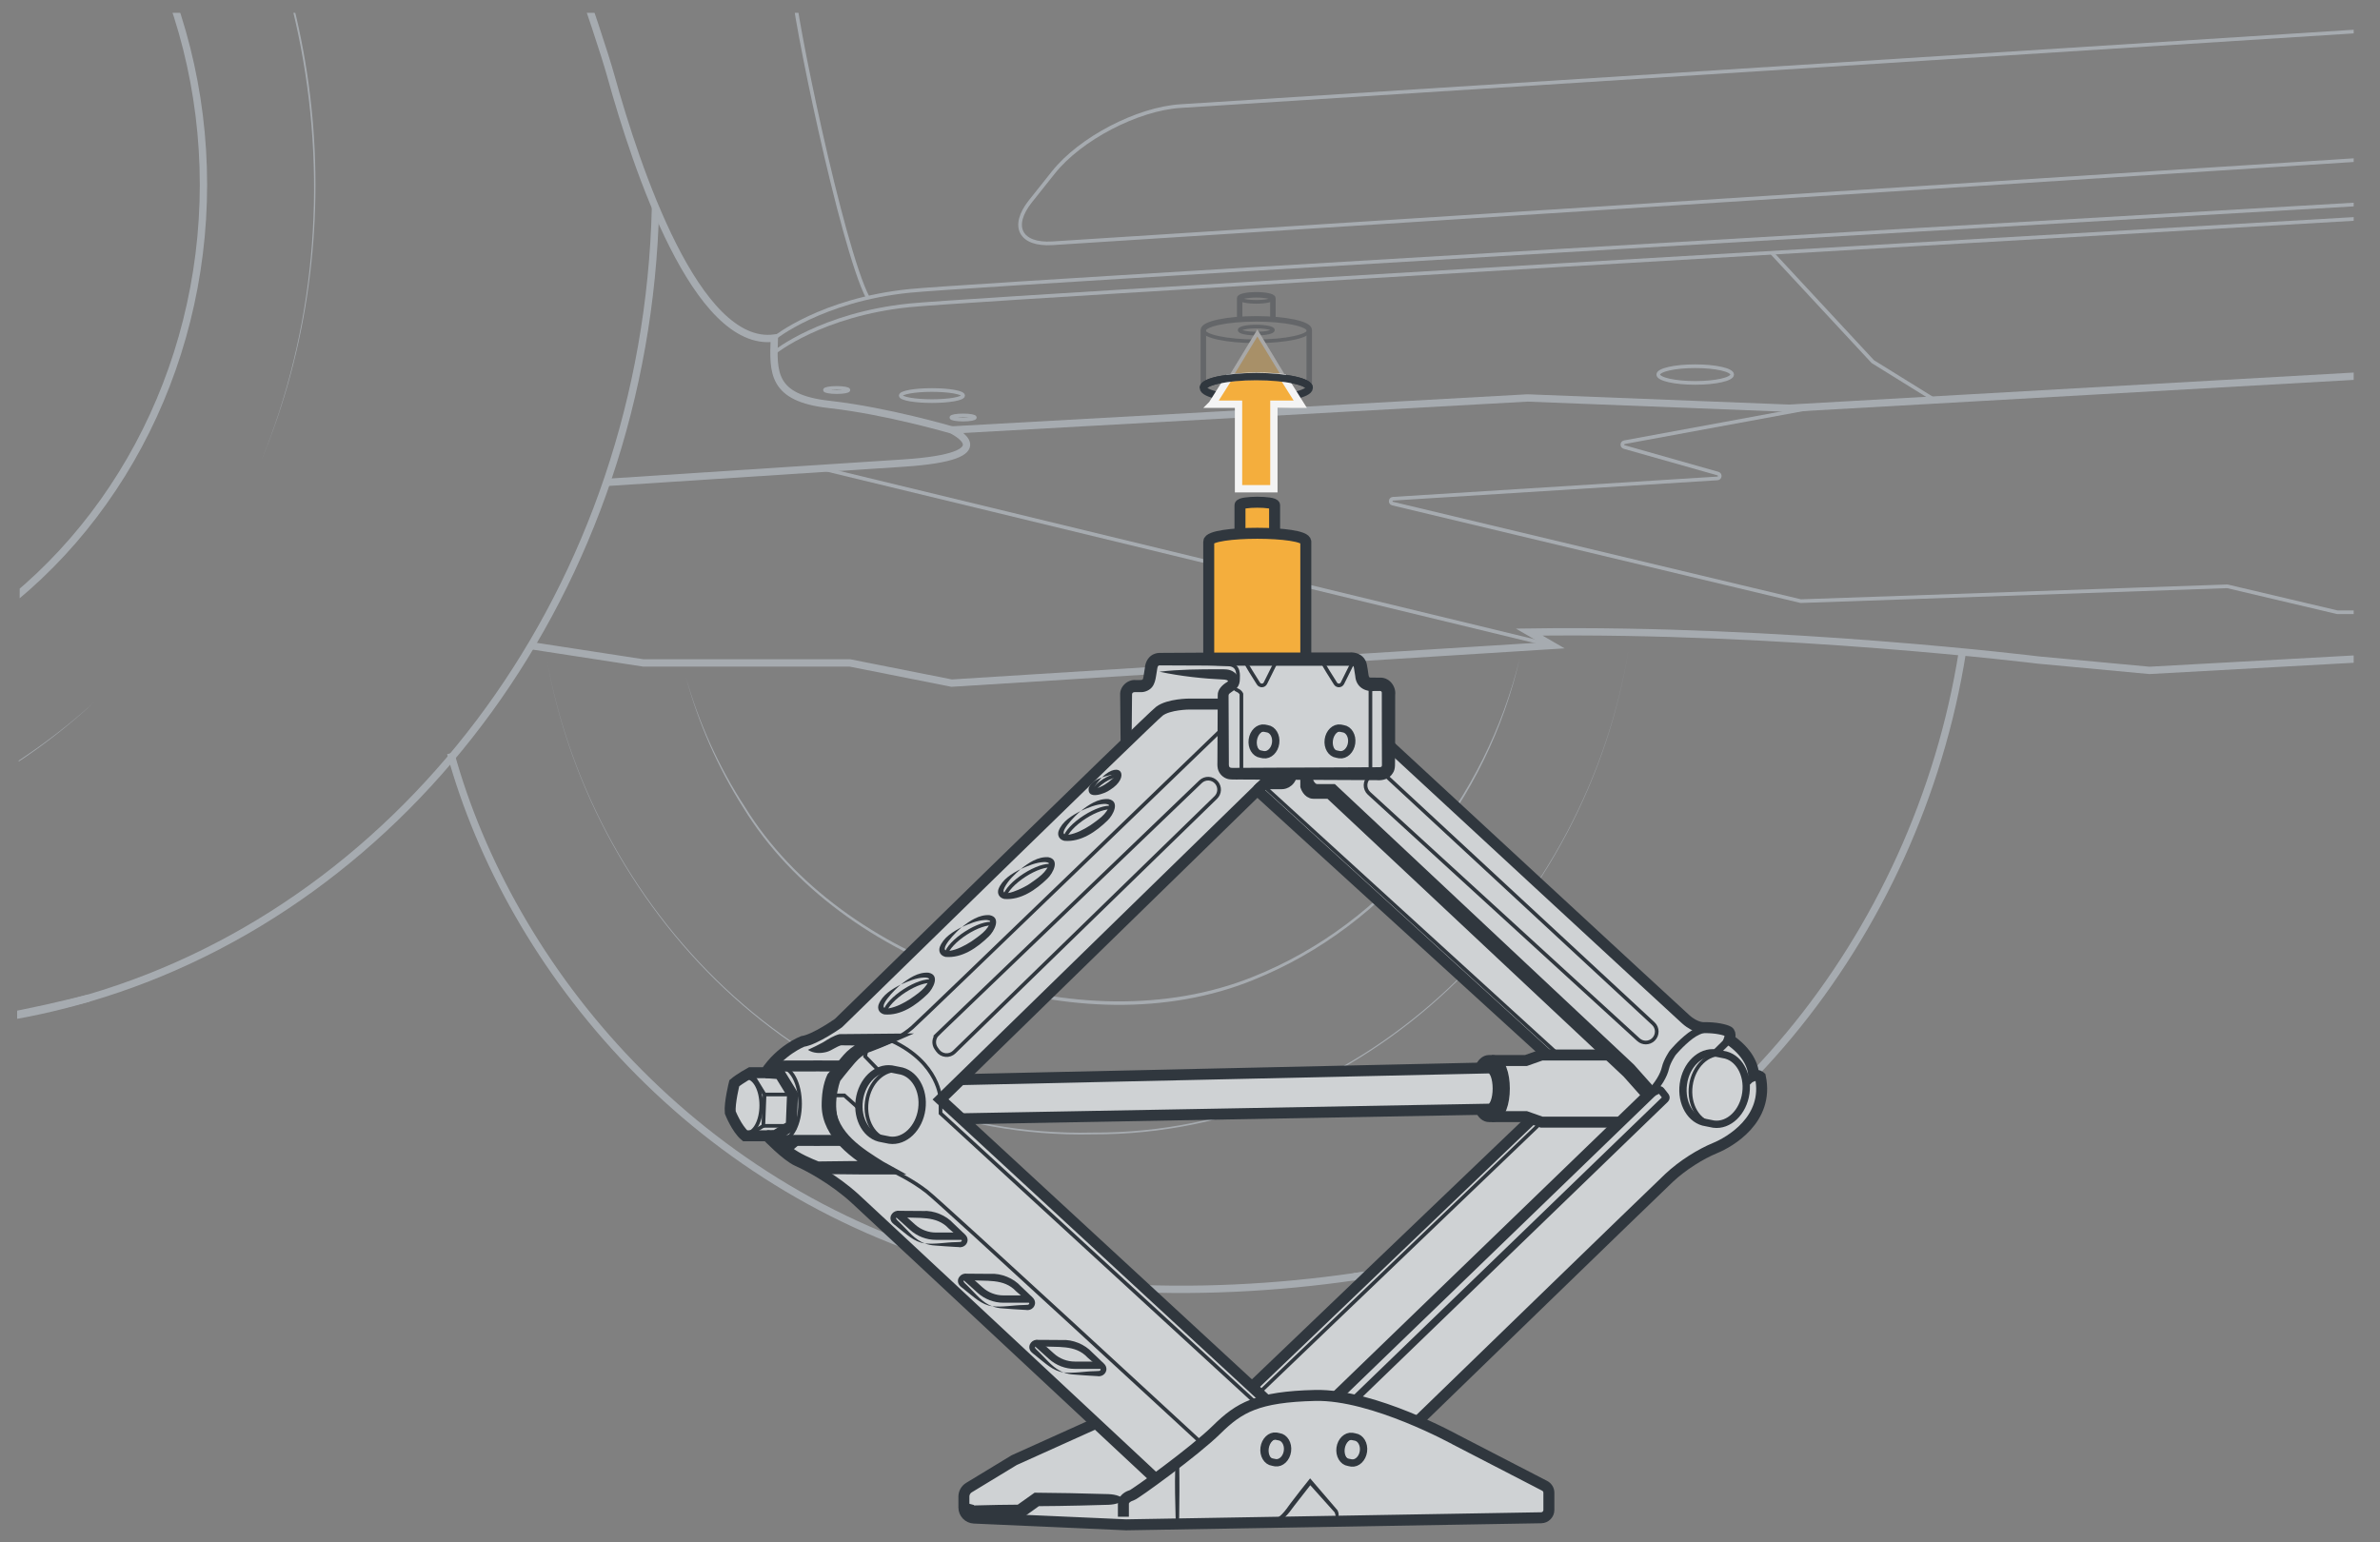 <?xml version="1.0" encoding="UTF-8"?><svg xmlns="http://www.w3.org/2000/svg" width="325" height="210.664" xmlns:xlink="http://www.w3.org/1999/xlink" viewBox="0 0 325 210.664"><rect x="0" y="0" width="325" height="210.664" fill="#808080" stroke="none"/><defs><clipPath id="uuid-141a8b93-1729-4dc1-89bb-fa23cfc58bbc"><polygon points="2 196.922 321.407 196.922 321.407 1.751 3.158 1.751 2 196.922" style="fill:none;"/></clipPath><clipPath id="uuid-b2adc692-4121-4218-838c-d7fa8f74fa3d"><polygon points="658.106 201.917 340.048 201.917 340.048 1.501 659.264 1.501 658.106 201.917" style="fill:none;"/></clipPath></defs><g id="uuid-f638fb94-c77f-4529-a8a8-07e796a56a38"><g style="clip-path:url(#uuid-141a8b93-1729-4dc1-89bb-fa23cfc58bbc);"><path d="m198.909,171.674c-17.036,4.196-42.308,6.561-64.469,1.746" style="fill:none; stroke:#a6abb0; stroke-miterlimit:10;"/><path d="m35.664,62.948c14.573-35.541,6.843-79.575-20.931-106.572-3.949-3.801-8.226-7.247-12.777-10.309,9.191,6.01,17.188,13.76,23.544,22.716,19.159,26.935,22.832,63.731,10.164,94.166h0Z" style="fill:#a6abb0;"/><path d="m-88.388,100.292c21.808,17.224,52.771,21.667,78.291,10.408,8.465-3.628,16.28-8.738,23.105-14.931-6.76,6.267-14.559,11.438-23.04,15.085-25.509,11.394-56.674,6.9-78.356-10.561h0Z" style="fill:#a6abb0;"/><path d="m-1.664,139.272c.046,0,.107-.015.152-.015,4.631-.64,9.155-1.63,13.572-2.925.015-.015.03-.015.046-.015,43.729-12.814,76.154-56.129,77.404-107.994" style="fill:none; stroke:#a6abb0; stroke-miterlimit:10;"/><ellipse cx="-38.471" cy="25.211" rx="66.255" ry="71.269" style="fill:none; stroke:#a6abb0; stroke-miterlimit:10;"/><path d="m222.475,88.174c-5.524,35.978-35.788,66.897-73.242,66.753-37.599.846-68.336-29.106-74.613-65.151,6.363,35.989,37.069,65.818,74.611,64.902,37.389.231,67.653-30.611,73.244-66.503h0Z" style="fill:#a6abb0;"/><path d="m207.537,89.87c-4.353,19.24-17.882,36.53-36.347,43.949-23.482,9.614-56.491-1.931-69.655-23.454-3.531-5.557-6.195-11.651-7.906-17.995,1.789,6.322,4.526,12.371,8.111,17.862,13.156,21.33,45.965,32.571,69.293,23.202,18.427-7.318,31.876-24.489,36.503-43.564h0Z" style="fill:#a6abb0;"/><path d="m134.441,173.42c-39.571-10.056-64.835-41.294-72.902-70.551" style="fill:none; stroke:#a6abb0; stroke-miterlimit:10;"/><path d="m267.974,89.04c-6.209,39.14-33.768,72.765-69.064,82.634-.042.014-.07.014-.113.028-4.519,1.253-9.166,2.154-13.924,2.675h-.042" style="fill:none; stroke:#a6abb0; stroke-miterlimit:10;"/><path d="m12.111,136.316c-14.786,3.783-37.241,7.876-64.719,1.881-47.082-9.781-83.386-54.409-85.241-108.625" style="fill:none; stroke:#a6abb0; stroke-miterlimit:10;"/><path d="m52.116-77.957c4.704,13.24,27.84,75.878,31.324,88.421,3.484,12.543,11.672,37.107,22.299,35.713-.174,4.704-.348,8.188,7.491,9.059,7.839.871,16.724,3.484,16.724,3.484,0,0,7.608,3.601-6.62,4.529-11.166.729-40.506,2.637-40.506,2.637" style="fill:none; stroke:#a6abb0; stroke-miterlimit:10;"/><path d="m105.739,46.177s6.446-5.226,18.466-6.446c12.02-1.219,264.582-15.679,264.582-15.679" style="fill:none; stroke:#a6abb0; stroke-miterlimit:10; stroke-width:.5px;"/><path d="m105.739,48.147s6.446-5.226,18.466-6.446,264.582-15.679,264.582-15.679" style="fill:none; stroke:#a6abb0; stroke-miterlimit:10; stroke-width:.5px;"/><polyline points="241.932 34.518 255.738 49.39 264.18 54.626" style="fill:none; stroke:#a6abb0; stroke-miterlimit:10; stroke-width:.5px;"/><path d="m100.546-79.195l13.032,64.224s1.045,3.833,2.265,5.052c-4.704,1.742-7.317,5.575-7.491,8.188s6.557,35.501,10.16,42.401" style="fill:none; stroke:#a6abb0; stroke-miterlimit:10; stroke-width:.5px;"/><polyline points="129.96 58.723 208.59 54.351 244.31 55.752 392.141 47.375" style="fill:none; stroke:#a6abb0; stroke-miterlimit:10;"/><path d="m248.232,55.53l-26.413,4.868c-.349.064-.373.556-.031.653l12.806,3.631c.363.103.306.635-.071.658l-44.3,2.776c-.385.024-.432.572-.057.662l55.689,13.313c.029.007.06.01.09.009l58.162-2.023c.03-.001.06.002.089.009l14.946,3.526c.025.006.051.009.077.009h60.071s11.482,0,11.482,0" style="fill:none; stroke:#a6abb0; stroke-miterlimit:10; stroke-width:.5px;"/><path d="m358.184,83.622l-6.585,4.728-58.084,3.208-15.164-1.412s-34.848-4.315-69.53-3.817l3.153,1.825-82.021,5.144-13.894-2.758h-28.21s-15.333-2.359-15.333-2.359" style="fill:none; stroke:#a6abb0; stroke-miterlimit:10;"/><polyline points="112.168 63.978 135.337 69.584 165.177 76.819 211.971 88.152" style="fill:none; stroke:#a6abb0; stroke-miterlimit:10; stroke-width:.5px;"/><ellipse cx="231.489" cy="51.156" rx="5.046" ry="1.139" style="fill:none; stroke:#a6abb0; stroke-miterlimit:10; stroke-width:.5px;"/><ellipse cx="127.259" cy="54.024" rx="4.259" ry=".757" style="fill:none; stroke:#a6abb0; stroke-miterlimit:10; stroke-width:.5px;"/><ellipse cx="114.253" cy="53.266" rx="1.605" ry=".285" style="fill:none; stroke:#a6abb0; stroke-miterlimit:10; stroke-width:.5px;"/><ellipse cx="131.518" cy="57.021" rx="1.605" ry=".285" style="fill:none; stroke:#a6abb0; stroke-miterlimit:10; stroke-width:.5px;"/><path d="m380.932.53l-219.738,13.961c-5.871.373-13.673,4.443-17.337,9.045l-3.139,3.942c-2.74,3.441-1.391,6.027,2.999,5.747l240.514-15.364" style="fill:none; stroke:#a6abb0; stroke-miterlimit:10; stroke-width:.5px;"/><g style="opacity:.35;"><path d="m178.782,45.079c0,.845-3.238,1.53-7.231,1.53s-7.231-.685-7.231-1.53" style="fill:none; stroke:#30373e; stroke-miterlimit:10; stroke-width:.5px;"/><ellipse cx="171.551" cy="45.079" rx="2.27" ry=".48" style="fill:none; stroke:#30373e; stroke-miterlimit:10; stroke-width:.5px;"/><path d="m173.821,40.745c0,.265-1.016.48-2.27.48s-2.27-.215-2.27-.48" style="fill:none; stroke:#30373e; stroke-miterlimit:10; stroke-width:.5px;"/><path d="m169.281,43.626v-2.881c0-.265,1.016-.48,2.27-.48s2.27.215,2.27.48v2.881" style="fill:none; stroke:#30373e; stroke-miterlimit:10; stroke-width:.75px;"/><path d="m164.32,52.966v-7.887c0-.845,3.238-1.53,7.231-1.53s7.231.685,7.231,1.53v7.887" style="fill:none; stroke:#30373e; stroke-miterlimit:10; stroke-width:.75px;"/><path d="m175.464,51.678c-1.127-.161-2.468-.247-3.916-.247-1.309,0-2.543.075-3.594.204l3.744-6.158,3.766,6.201Z" style="fill:#f4ae3d; stroke:#f4f4f4; stroke-miterlimit:10; stroke-width:.5px;"/></g><ellipse cx="171.551" cy="52.966" rx="7.231" ry="1.53" style="fill:none; stroke:#30373e; stroke-miterlimit:10;"/></g><g style="clip-path:url(#uuid-b2adc692-4121-4218-838c-d7fa8f74fa3d);"><path d="m579.416,47.892s-6.586-5.34-18.868-6.586c-12.282-1.246-270.34-16.02-270.34-16.02" style="fill:none; stroke:#a6abb0; stroke-miterlimit:10; stroke-width:.5px;"/><path d="m579.416,49.905s-6.586-5.34-18.868-6.586c-12.282-1.246-270.34-16.02-270.34-16.02" style="fill:none; stroke:#a6abb0; stroke-miterlimit:10; stroke-width:.5px;"/><path d="m294.617,25.286c8.544-10.324,13.18-28.616,14.422-42.254,0,0-3.571-5.333-9.442-8.596,0,0,3.208-17.749,4.632-23.233" style="fill:none; stroke:#a6abb0; stroke-miterlimit:10; stroke-width:.5px;"/><polyline points="554.668 60.711 474.327 56.244 437.83 57.676 286.782 49.116" style="fill:none; stroke:#a6abb0; stroke-miterlimit:10;"/><path d="m321.478,86.152l6.728,4.831,59.347,3.278,15.494-1.443s35.606-4.408,71.043-3.9l-3.222,1.865,83.806,5.256,14.196-2.818h28.824l15.666-2.41" style="fill:none; stroke:#a6abb0; stroke-miterlimit:10;"/><path d="m282.166,1.143l224.519,14.265c5.999.381,13.97,4.54,17.714,9.242l3.207,4.027c2.8,3.516,1.421,6.158-3.065,5.872l-245.747-15.699" style="fill:none; stroke:#a6abb0; stroke-miterlimit:10; stroke-width:.5px;"/></g><path d="m165.522,55.207h3.605s0,11.545,0,11.545h4.828v-11.545s3.605,0,3.605,0l-2.274-3.616c-1.051-.129-2.285-.204-3.594-.204-1.448,0-2.789.086-3.916.247l-2.253,3.573Z" style="fill:#f4ae3d; stroke:#f4f4f4; stroke-miterlimit:10;"/><path d="m164.32,52.966c0-.845,3.238-1.53,7.231-1.53s7.231.685,7.231,1.53" style="fill:none; stroke:#30373e; stroke-miterlimit:10;"/></g><g id="uuid-710a2dea-f8ed-4762-89f9-ae562d734581"><path d="m169.325,72.763v-3.763c0-.272,1.182-.408,2.364-.408s2.364.136,2.364.408v3.9" style="fill:#f4ae3d; stroke:#30373e; stroke-miterlimit:10; stroke-width:1.5px;"/><path d="m165.057,73.984v16.038h13.257v-16.038c0-1.535-13.257-1.535-13.257,0Z" style="fill:#f4ae3d; stroke:#30373e; stroke-miterlimit:10; stroke-width:1.5px;"/><path d="m99.717,151.927s.232.597.624,1.308c.199.372.445.777.717,1.142.209.281.445.538.684.743h.332s2.675,0,2.675,0c0,0,2.642,2.761,4.175,3.438.657.285,1.659.79,2.821,1.473,1.553.923,3.385,2.17,5.031,3.677.544.498,2.323,2.15,4.858,4.507,2.529,2.363,5.821,5.429,9.379,8.748,2.967,2.768,6.12,5.715,9.186,8.575,3.398,3.166,6.684,6.232,9.471,8.841l-11.171,5.038-6.179,3.75c-.43.261-.697.73-.697,1.241v1.274s0,.199,0,.199c0,.777.61,1.419,1.387,1.454l20.35.896.412.02,7.016-.119,12.763-.219h.026l8.456-.139h.007s28.414-.485,28.414-.485c.584-.01,1.055-.485,1.055-1.069v-2.35c0-.398-.224-.767-.578-.949l-12.126-6.266s-2.144-1.188-5.223-2.522c.544-.531,32.49-31.534,34.341-33.266,1.865-1.746,4.308-3.259,6.292-4.075,1.978-.816,7.394-3.903,6.173-9.73,0,0-.358-.332-.923-.139,0-1.354-.876-3.292-3.325-4.958,0,0,.305-.85-.126-1.089-.358-.192-1.248-.431-2.423-.504-.266-.013-.544-.026-.836-.02,0,0-1.135.133-2.555-1.135-1.42-1.268-40.594-37.507-40.594-37.507v-7.109c0-.631-.511-1.142-1.142-1.142h-1.327c-.558,0-1.033-.405-1.122-.956l-.245-1.52c-.09-.557-.564-.962-1.122-.962h-26.29c-.504,0-.936.325-1.075.796-.02.047-.033.099-.046.159l-.299,1.772c-.093.551-.564.956-1.122.956h-.903c-.631,0-1.142.511-1.142,1.142v6.604c-11.23,10.839-39.266,38.271-39.266,38.271,0,0-3.192,2.27-4.905,2.516,0,0-3.007,1.175-5.031,4.268h-2.091s-1.407.763-2.204,1.434c0,0-.677,2.701-.558,3.989Zm102.433-6.047l-70.953,1.573,40.487-39.518,39.645,36.153h-.816s-2.137.75-2.137.75h-4.646s-.372,0-.372,0c-.524,0-.929.412-1.208,1.042Zm-31.182,43.534l-39.664-36.618,70.866-1.288c.279.604.677.996,1.188.996h.372s4.646,0,4.646,0l.843.292-38.251,36.618Z" style="fill:#cfd2d4;"/><path d="m153.023,101.452l-.062-6.558c-.068-1.119,1.021-2.14,2.161-2.012,0,0,.41-.002.41-.002.512.013.549-.046.609-.429.034-.263.159-.944.196-1.214.055-.853.536-1.698,1.39-1.961.357-.133.738-.101,1.083-.108,6.691-.06,17.802-.048,24.594-.055,0,0,.82,0,.82,0,.862-.085,1.805.254,2.218,1.065.312.434.385,2.125.512,2.274.103.1.014.099.749.095l.866.004c1.202.026,2.091,1.209,1.948,2.366.005,1.834-.001,5.132-.006,6.968,0,0-.008,1.64-.008,1.64-.034.658.103,1.508-.317,2.079-.467.781-1.373,1.027-2.207.948,0,0-1.64-.008-1.64-.008l-3.279-.015-13.117-.061c-.465-.027-1.763.049-2.232-.065-.681-.16-1.24-.714-1.408-1.393-.109-.533-.041-.729-.059-1.013.009-1.66.034-7.287.043-9.04-.028-.835.718-1.478,1.253-1.789.074-.052.213-.178.18-.15-.051.074.021.015-.073-.061-.051-.056-.204-.113-.389-.136-2.986-.135-5.996-.455-8.944-1.082,2.729-.32,5.484-.331,8.208-.332.651.008,1.368-.073,2.005.406.864.601.817,1.963-.093,2.513-.642.457-.638.429-.668.675.005,1.2.033,7.103.037,8.176,0,0,.004.82.004.82.011.579-.09.897.497.878.168-.018,13.991-.052,14.757-.068,1.042-.009,3.9-.015,4.919-.023,0,0,.41-.002.41-.002.309.009.302-.169.32-.249-.005-2.763-.029-6.431-.018-9.207,0,0-.001-.747-.001-.747-.008-.108-.102-.206-.213-.207,0,0-.774-.002-.774-.002-1.379.149-2.529-.604-2.634-2.01,0,0-.13-.809-.13-.809-.056-.187-.001-.634-.305-.619-.245.007-.971-.005-1.23,0,0,0-13.117-.005-13.117-.005-2.151-.006-7.752-.028-9.837-.041-.179.008-1.869-.016-2.05-.011-.359-.035-.356.38-.403.638-.201,1.05-.177,2.271-1.289,2.803-.647.319-1.088.185-1.587.21-.243-.016-.554.005-.537.367,0,0-.062,6.558-.062,6.558h-1.5Z" style="fill:#30373e;"/><path d="m167.026,96.158h-4.602s-2.822,0-4.111.982-43.807,42.58-43.807,42.58c0,0-3.19,2.27-4.908,2.516,0,0-3.006,1.174-5.031,4.268h-2.086s-1.411.763-2.209,1.438c0,0-.675,2.7-.552,3.988,0,0,.859,2.209,2.025,3.19h3.006s2.638,2.761,4.172,3.436,4.97,2.516,7.853,5.154c2.884,2.638,40.985,38.224,40.985,38.224" style="fill:none; stroke:#30373e; stroke-miterlimit:10; stroke-width:1.5px;"/><path d="m149.672,194.38l-11.177,5.038-6.173,3.748c-.434.263-.699.734-.699,1.241v1.475c0,.777.612,1.416,1.388,1.451l20.761.92,56.682-.964c.584-.01,1.052-.486,1.052-1.07v-2.345c0-.4-.223-.767-.579-.951l-12.121-6.266s-11.289-6.258-19.204-6.074c-7.915.184-10.402,1.657-13.453,4.663-3.051,3.006-11.15,8.835-11.579,8.958s-1.166.491-1.166,1.166v1.779" style="fill:none; stroke:#30373e; stroke-miterlimit:10; stroke-width:1.5px;"/><polyline points="172.981 191.272 128.434 150.15 171.688 107.938 211.385 144.137" style="fill:none; stroke:#30373e; stroke-miterlimit:10; stroke-width:1.5px;"/><line x1="172.437" y1="107.222" x2="212.693" y2="143.932" style="fill:none; stroke:#30373e; stroke-miterlimit:10; stroke-width:.5px;"/><path d="m178.315,105.668v1.718s.307.957,1.043.957h2.209l40.678,38.161,2.761,3.102-42.578,41.148" style="fill:none; stroke:#30373e; stroke-miterlimit:10; stroke-width:1.5px;"/><path d="m178.828,105.544v1.082s.307.957,1.043.957h2.209s40.678,38.161,40.678,38.161l2.761,3.102" style="fill:none; stroke:#30373e; stroke-miterlimit:10;"/><path d="m185.024,191.077l42.39-40.967c.107-.103.118-.27.027-.387l-.609-.778c-.085-.109-.235-.142-.359-.08l-1.468.74c1.501-1.45,2.199-2.802,2.419-3.753s.974-2.039.974-2.039c0,0,1.069-1.317,2.438-2.354s2.754-1.09,2.754-1.09" style="fill:none; stroke:#30373e; stroke-miterlimit:10;"/><line x1="170.966" y1="189.412" x2="209.217" y2="152.797" style="fill:none; stroke:#30373e; stroke-miterlimit:10; stroke-width:1.5px;"/><line x1="171.945" y1="190.224" x2="210.511" y2="153.256" style="fill:none; stroke:#30373e; stroke-miterlimit:10; stroke-width:.5px;"/><path d="m202.173,151.509c.278.604.672.993,1.183.993h5.023l2.131.753h10.717" style="fill:none; stroke:#30373e; stroke-miterlimit:10; stroke-width:1.5px;"/><path d="m202.152,145.877c.28-.63.682-1.038,1.205-1.038h5.023l2.131-.753h9.156" style="fill:none; stroke:#30373e; stroke-miterlimit:10; stroke-width:1.5px;"/><path d="m203.73,152.501c2.26,0,2.26-7.662,0-7.662" style="fill:none; stroke:#30373e; stroke-miterlimit:10; stroke-width:1.5px;"/><path d="m131.302,152.797l72.029-1.309c1.663,0,1.663-5.636,0-5.636l-72.131,1.598" style="fill:none; stroke:#30373e; stroke-miterlimit:10; stroke-width:1.5px;"/><path d="m193.577,194.137s32.481-31.521,34.345-33.269,4.31-3.262,6.291-4.077c1.98-.815,7.397-3.903,6.174-9.727,0,0-.357-.335-.925-.138,0-1.354-.874-3.298-3.32-4.958,0,0,.306-.852-.131-1.092s-1.682-.546-3.255-.524c0,0-1.136.131-2.556-1.136s-40.597-37.505-40.597-37.505" style="fill:none; stroke:#30373e; stroke-miterlimit:10; stroke-width:1.5px;"/><line x1="187.139" y1="93.458" x2="187.139" y2="105.668" style="fill:none; stroke:#30373e; stroke-miterlimit:10; stroke-width:.5px;"/><path d="m184.592,90.744l-1.275,2.566c-.189.38-.72.408-.948.05-.635-1-1.622-2.572-1.578-2.616" style="fill:none; stroke:#30373e; stroke-miterlimit:10; stroke-width:.5px;"/><path d="m174.071,90.744l-1.275,2.566c-.189.38-.72.408-.948.05-.635-1-1.622-2.572-1.578-2.616" style="fill:none; stroke:#30373e; stroke-miterlimit:10; stroke-width:.5px;"/><path d="m169.52,105.668v-10.883s-.109-.306-.481-.481-.59-.306-.328-.546.347-.633.347-1.027.221-1.879-1.22-1.988-9.349-.306-9.349-.306c0,0-1.133-.194-1.254.536" style="fill:none; stroke:#30373e; stroke-miterlimit:10; stroke-width:.5px;"/><path d="m167.026,99.437s-41.215,39.821-42.482,40.913-2.687,1.813-4.15,2.359-2.556.786-3.844,2.294c-1.289,1.507-2.031,2.49-2.031,2.49,0,0-1.638,4.259.546,7.252,2.184,2.993,7.055,5.286,7.055,5.286h-10.378" style="fill:none; stroke:#30373e; stroke-miterlimit:10; stroke-width:.5px;"/><path d="m108.967,156.466c-.157.129-.695.588-.853.718-.001.02.12-.119.096-.301-.036-.165-.033-.117-.002-.093,1.087.793,2.455,1.394,3.701,1.891,0,0-.297-.053-.297-.053,2.866-.033,5.731-.078,8.597-.069l-.431,1.745c-3.41-2.013-7.475-4.89-7.574-9.228-.007-1.493.159-2.985.796-4.358,0,0,1.466-1.764,1.466-1.764.474-.568.976-1.221,1.676-1.761,1.296-1.031,2.871-1.302,4.283-1.94,0,0,.341,1.569.341,1.569l-6.009-.057.215-.031c-.755.169-1.346.728-2.081.933-.853.231-1.811.216-2.568-.282.805-.37,1.441-.686,2.056-1.018.731-.454,1.422-.909,2.255-1.13,0,0,.123-.001.123-.001l6.009-.057,4.052-.038c-1.46.631-4.43,1.958-5.861,2.471-2.058.587-3.19,2.648-4.51,4.201,0,0,.123-.221.123-.221-.35,1.044-.54,2.285-.484,3.404.144,3.686,3.739,5.914,6.553,7.669,0,0,3.137,1.735,3.137,1.735-4.037.022-8.313.002-12.332-.061-1.474-.693-6.82-2.616-3.996-4.6,0,0,.717-.542.717-.542,0,0,.801,1.268.801,1.268h0Z" style="fill:#30373e;"/><polyline points="104.567 146.503 106.479 146.641 108.219 149.481 108.052 153.762 105.89 155.073 104.751 155.119" style="fill:none; stroke:#30373e; stroke-miterlimit:10; stroke-width:1.5px;"/><polyline points="102.665 146.641 104.404 149.481 104.237 153.762 102.075 155.073" style="fill:none; stroke:#30373e; stroke-miterlimit:10; stroke-width:.5px;"/><path d="m105.365,146.503s.371-.889,1.791-.911,7.913-.003,7.913-.003" style="fill:none; stroke:#30373e; stroke-miterlimit:10; stroke-width:1.5px;"/><path d="m105.89,155.073s.524.655,1.332.677,8.079,0,8.079,0" style="fill:none; stroke:#30373e; stroke-miterlimit:10; stroke-width:1.5px;"/><ellipse cx="101.947" cy="150.96" rx="2.009" ry="3.805" style="fill:none; stroke:#30373e; stroke-miterlimit:10; stroke-width:.5px;"/><path d="m106.603,155.76c1.462,0,2.647-2.244,2.647-5.012,0-2.768-1.185-5.012-2.647-5.012" style="fill:none; stroke:#30373e; stroke-miterlimit:10; stroke-width:.5px;"/><line x1="108.219" y1="149.481" x2="104.404" y2="149.481" style="fill:none; stroke:#30373e; stroke-miterlimit:10; stroke-width:.5px;"/><line x1="108.052" y1="153.762" x2="104.237" y2="153.762" style="fill:none; stroke:#30373e; stroke-miterlimit:10; stroke-width:.5px;"/><path d="m122.119,160.031s2.406,1.12,4.437,2.704c2.031,1.584,37.528,34.359,37.528,34.359" style="fill:none; stroke:#30373e; stroke-miterlimit:10; stroke-width:.5px;"/><path d="m171.566,191.67l-43.132-39.618v-1.903s-.1-4.955-6.69-8.009" style="fill:none; stroke:#30373e; stroke-miterlimit:10; stroke-width:.5px;"/><path d="m121.473,155.716c2.074.282,4.045-1.619,4.402-4.245s-1.035-4.984-3.11-5.266l-1.022-.203c-2.074-.282-4.045,1.619-4.402,4.245s1.035,4.984,3.11,5.266l1.022.203Z" style="fill:none; stroke:#30373e; stroke-miterlimit:10;"/><path d="m122.765,146.205c-2.074-.282-4.045,1.619-4.402,4.245-.357,2.626,1.035,4.984,3.11,5.266" style="fill:none; stroke:#30373e; stroke-miterlimit:10; stroke-width:.5px;"/><path d="m234.002,153.527c2.074.282,4.045-1.619,4.402-4.245s-1.035-4.984-3.11-5.266l-1.022-.203c-2.074-.282-4.045,1.619-4.402,4.245s1.035,4.984,3.11,5.266l1.022.203Z" style="fill:none; stroke:#30373e; stroke-miterlimit:10;"/><path d="m235.294,144.017c-2.074-.282-4.045,1.619-4.402,4.245s1.035,4.984,3.11,5.266" style="fill:none; stroke:#30373e; stroke-miterlimit:10; stroke-width:.5px;"/><path d="m172.55,103.075c.774.105,1.51-.604,1.644-1.585.133-.981-.387-1.861-1.161-1.966l-.382-.076c-.774-.105-1.51.604-1.644,1.585-.133.981.387,1.861,1.161,1.966l.382.076Z" style="fill:none; stroke:#30373e; stroke-miterlimit:10;"/><path d="m173.033,99.524c-.774-.105-1.51.604-1.644,1.585-.133.981.387,1.861,1.161,1.966" style="fill:none; stroke:#30373e; stroke-miterlimit:10; stroke-width:.5px;"/><path d="m174.164,199.773c.774.105,1.51-.604,1.644-1.585s-.387-1.861-1.161-1.966l-.382-.076c-.774-.105-1.51.604-1.644,1.585-.133.981.387,1.861,1.161,1.966l.382.076Z" style="fill:none; stroke:#30373e; stroke-miterlimit:10;"/><path d="m174.647,196.222c-.774-.105-1.51.604-1.644,1.585s.387,1.861,1.161,1.966" style="fill:none; stroke:#30373e; stroke-miterlimit:10; stroke-width:.5px;"/><path d="m184.541,199.806c.774.105,1.51-.604,1.644-1.585.133-.981-.387-1.861-1.161-1.966l-.382-.076c-.774-.105-1.51.604-1.644,1.585-.133.981.387,1.861,1.161,1.966l.382.076Z" style="fill:none; stroke:#30373e; stroke-miterlimit:10;"/><path d="m185.024,196.254c-.774-.105-1.51.604-1.644,1.585s.387,1.861,1.161,1.966" style="fill:none; stroke:#30373e; stroke-miterlimit:10; stroke-width:.5px;"/><path d="m182.927,103.075c.774.105,1.51-.604,1.644-1.585.133-.981-.387-1.861-1.161-1.966l-.382-.076c-.774-.105-1.51.604-1.644,1.585s.387,1.861,1.161,1.966l.382.076Z" style="fill:none; stroke:#30373e; stroke-miterlimit:10;"/><path d="m183.41,99.524c-.774-.105-1.51.604-1.644,1.585-.133.981.387,1.861,1.161,1.966" style="fill:none; stroke:#30373e; stroke-miterlimit:10; stroke-width:.5px;"/><polyline points="117.295 151.388 115.301 149.605 114.096 149.605" style="fill:none; stroke:#30373e; stroke-miterlimit:10; stroke-width:.5px;"/><polyline points="120.048 146.251 118.135 144.28 118.308 143.549" style="fill:none; stroke:#30373e; stroke-miterlimit:10; stroke-width:.5px;"/><path d="m128.03,141.249l35.911-34.484c.62-.596,1.614-.547,2.173.107h0c.513.599.472,1.494-.093,2.044l-35.714,34.762c-.659.641-1.735.542-2.265-.209l-.197-.278c-.427-.604-.348-1.43.186-1.942Z" style="fill:none; stroke:#30373e; stroke-miterlimit:10; stroke-width:.5px;"/><path d="m189.247,105.943l36.511,33.848c.631.585.64,1.579.02,2.175h0c-.569.547-1.464.558-2.046.025l-36.777-33.636c-.678-.62-.642-1.7.077-2.273l.266-.212c.578-.461,1.407-.43,1.949.073Z" style="fill:none; stroke:#30373e; stroke-miterlimit:10; stroke-width:.5px;"/><path d="m123.011,134.467c1.057-.835,2.343-1.72,3.771-1.622,1.651.305.638,2.205-.12,2.923-1.553,1.508-3.625,2.974-5.891,2.778-.236-.055-.541-.177-.725-.478-.18-.304-.141-.62-.076-.845.502-1.341,1.842-2.143,3.041-2.758-.555.399-3.753,3.58-1.635,3.247,1.034-.181,2.014-.701,2.908-1.269.944-.669,2.411-1.594,2.58-2.76-.007-.095-.354-.2-.686-.178-1.102.06-2.148.503-3.167.96h0Z" style="fill:#30373e;"/><path d="m120.854,138.136c.185-.765,1.226-1.894,2.692-2.837s2.923-1.421,3.7-1.271" style="fill:none; stroke:#30373e; stroke-miterlimit:10; stroke-width:.5px;"/><path d="m131.362,126.61c1.057-.835,2.343-1.72,3.771-1.622,1.651.305.638,2.205-.12,2.923-1.553,1.508-3.625,2.974-5.891,2.778-.236-.055-.541-.177-.725-.478-.18-.304-.141-.62-.076-.845.502-1.341,1.842-2.143,3.041-2.758-.555.399-3.753,3.58-1.635,3.247,1.034-.181,2.014-.701,2.908-1.269.944-.67,2.411-1.594,2.58-2.76-.007-.095-.354-.2-.686-.178-1.102.06-2.148.503-3.167.96h0Z" style="fill:#30373e;"/><path d="m129.205,130.279c.185-.765,1.226-1.894,2.692-2.837,1.466-.943,2.923-1.421,3.7-1.271" style="fill:none; stroke:#30373e; stroke-miterlimit:10; stroke-width:.5px;"/><path d="m139.379,118.695c1.057-.835,2.342-1.72,3.77-1.622,1.651.305.638,2.205-.119,2.923-1.553,1.508-3.625,2.974-5.891,2.778-.236-.055-.541-.177-.725-.478-.179-.304-.141-.62-.076-.845.503-1.341,1.842-2.143,3.041-2.758-.837.738-1.674,1.506-2.186,2.484-.962,1.879,2.928-.075,3.458-.505.944-.669,2.412-1.594,2.58-2.76-.007-.095-.354-.2-.686-.178-1.102.06-2.148.503-3.167.96h0Z" style="fill:#30373e;"/><path d="m137.221,122.364c.185-.765,1.226-1.894,2.692-2.837,1.466-.943,2.923-1.421,3.7-1.271" style="fill:none; stroke:#30373e; stroke-miterlimit:10; stroke-width:.5px;"/><path d="m147.592,110.756c1.057-.835,2.343-1.72,3.77-1.622,1.651.305.638,2.205-.119,2.923-1.553,1.508-3.625,2.974-5.891,2.778-.236-.055-.541-.177-.725-.478-.18-.304-.141-.62-.077-.845.503-1.341,1.842-2.143,3.041-2.758-.555.399-3.753,3.58-1.635,3.247,1.034-.181,2.014-.701,2.908-1.269.944-.67,2.411-1.594,2.58-2.76-.007-.095-.355-.2-.686-.178-1.102.06-2.148.503-3.167.96h0Z" style="fill:#30373e;"/><path d="m145.434,114.425c.185-.765,1.226-1.894,2.692-2.837,1.466-.943,2.923-1.421,3.7-1.271" style="fill:none; stroke:#30373e; stroke-miterlimit:10; stroke-width:.5px;"/><path d="m150.466,106.176c2.579-2.472,3.924-.033,1.101,1.711-.699.513-3.135,1.419-2.9-.266.3-.763,1.084-1.184,1.799-1.446-.396.437-1.072,1.191-1.091,1.614-.071-.089.039-.028.19-.068.855-.215,1.689-.761,2.343-1.35.132-.121.253-.25.34-.374.099-.121.09-.247.141-.146-.401-.158-1.357.143-1.923.324h0Z" style="fill:#30373e;"/><path d="m149.305,108.151c.1-.412.66-1.019,1.449-1.527s1.573-.765,1.991-.684" style="fill:none; stroke:#30373e; stroke-miterlimit:10; stroke-width:.5px;"/><path d="m126.276,169.812c-1.428-.161-2.6-1.342-3.684-2.181-.249-.244-.689-.472-.879-.819-.4-.758.315-1.568,1.104-1.441,0,0,.357,0,.357,0,.712-.003,2.141.006,2.853.021,1.489-.102,3.18.605,4.157,1.689,0,0,1.033.984,1.033.984.239.273.659.529.829.904.333.772-.38,1.51-1.148,1.353,0,0-.356-.019-.356-.019-.713-.035-2.142-.132-2.853-.195-.48-.022-.969-.119-1.412-.297,1.356.168,2.884-.146,4.264-.164.132-.015.557-.017.647-.038.208-.091.202-.291-.018-.43,0,0-.541-.465-.541-.465l-1.08-.932c-1.679-1.822-4.138-1.337-6.397-1.538,0,0-.614-.028-.614-.028-.063,0-.134.054-.158.141-.091.158.385.495.649.788.989.955,1.902,2.2,3.247,2.666h0Z" style="fill:#30373e;"/><path d="m122.603,165.795l2.017,1.815c.877.789,2.013,1.226,3.194,1.226h3.6" style="fill:none; stroke:#30373e; stroke-miterlimit:10;"/><path d="m135.489,178.398c-1.428-.161-2.6-1.343-3.684-2.181-.249-.244-.689-.472-.879-.819-.4-.759.315-1.568,1.104-1.441,0,0,.357,0,.357,0,.712-.003,2.141.006,2.853.021,1.489-.102,3.18.605,4.157,1.689,0,0,1.033.984,1.033.984.239.273.659.529.828.904.333.772-.38,1.51-1.148,1.353,0,0-.356-.019-.356-.019-.713-.035-2.142-.132-2.853-.195-.48-.022-.969-.119-1.412-.297,1.356.168,2.884-.146,4.264-.163.132-.015.557-.017.647-.038.208-.091.202-.291-.018-.43,0,0-.541-.465-.541-.465l-1.08-.932c-1.679-1.822-4.138-1.337-6.397-1.538,0,0-.614-.028-.614-.028-.063,0-.134.054-.158.141-.091.158.384.495.649.788.989.955,1.902,2.2,3.247,2.666h0Z" style="fill:#30373e;"/><path d="m131.816,174.381l2.017,1.815c.877.789,2.013,1.226,3.194,1.226h3.6" style="fill:none; stroke:#30373e; stroke-miterlimit:10;"/><path d="m145.235,187.434c-1.428-.161-2.6-1.342-3.684-2.181-.249-.244-.689-.472-.879-.819-.4-.758.315-1.568,1.104-1.441,0,0,.357,0,.357,0,.712-.003,2.141.006,2.853.021,1.489-.102,3.18.605,4.157,1.689,0,0,1.033.984,1.033.984.239.273.659.529.829.904.333.772-.38,1.51-1.148,1.353,0,0-.356-.019-.356-.019-.713-.035-2.142-.132-2.853-.195-.48-.022-.969-.119-1.412-.297,1.356.168,2.884-.146,4.264-.164.132-.015.557-.017.647-.038.208-.091.202-.291-.018-.43,0,0-.541-.465-.541-.465l-1.08-.932c-1.679-1.822-4.138-1.337-6.397-1.538,0,0-.614-.028-.614-.028-.063,0-.134.054-.158.141-.091.158.383.493.649.788.989.955,1.902,2.2,3.247,2.666h0Z" style="fill:#30373e;"/><path d="m141.562,183.416l2.017,1.815c.877.789,2.013,1.226,3.194,1.226h3.6" style="fill:none; stroke:#30373e; stroke-miterlimit:10;"/><line x1="239.462" y1="146.925" x2="238.459" y2="147.923" style="fill:none; stroke:#30373e; stroke-miterlimit:10;"/><line x1="236.142" y1="141.967" x2="234.272" y2="143.813" style="fill:none; stroke:#30373e; stroke-miterlimit:10;"/><path d="m133.008,205.552c0,.031-.005.162.011.188.015.046.021-.008-.04-.074-.058-.061-.097-.052-.031-.056l.462-.01c1.898-.051,3.977-.096,5.864-.101,0,0-.536.171-.536.171l2.292-1.628.242-.172h.291c2.906.012,6.12.088,9.04.172,1.004.018,2.009-.008,3.013.748-1.004.756-2.009.73-3.013.748l-3.013.082c-2.009.045-4.018.079-6.026.089l.533-.171-2.286,1.637-.244.174-.293-.003c-1.883-.004-3.97-.05-5.864-.101-1.338.115-2.214-.715-1.851-2.081,0,0,1.449.387,1.449.387h0Z" style="fill:#30373e;"/><path d="m160.939,199.931c.068.02.101-.124.089-.054,0,.074.003.306.005.385.042,2.121.027,4.696-.009,6.819.008,1.267-.476,1.31-.493.004-.056-1.925-.115-4.378-.056-6.304.006-.17.019-.629.033-.795.012-.137,0-.295.125-.451,0,0,.305.396.305.396h0Z" style="fill:#30373e;"/><path d="m173.493,207.667c1.291-.213,2.006-1.338,2.744-2.358.872-1.148,1.759-2.282,2.665-3.403,0,0,.234.273.234.273l3.503,4.084c.227.413.259,1.089-.172,1.396-.139.09-.293.117-.435.112.113-.093.226-.162.276-.275.174-.303.052-.669-.071-.974,0,0,.039.06.039.06l-3.593-4.006.462-.01-2.427,3.107c-.767,1.072-1.696,2.341-3.182,2.492,0,0-.042-.498-.042-.498h0Z" style="fill:#30373e;"/><path d="m171.688,107.938l.912-.9h2.427s1.185.048,1.422-1.494" style="fill:none; stroke:#30373e; stroke-miterlimit:10; stroke-width:1.5px;"/></g></svg>
